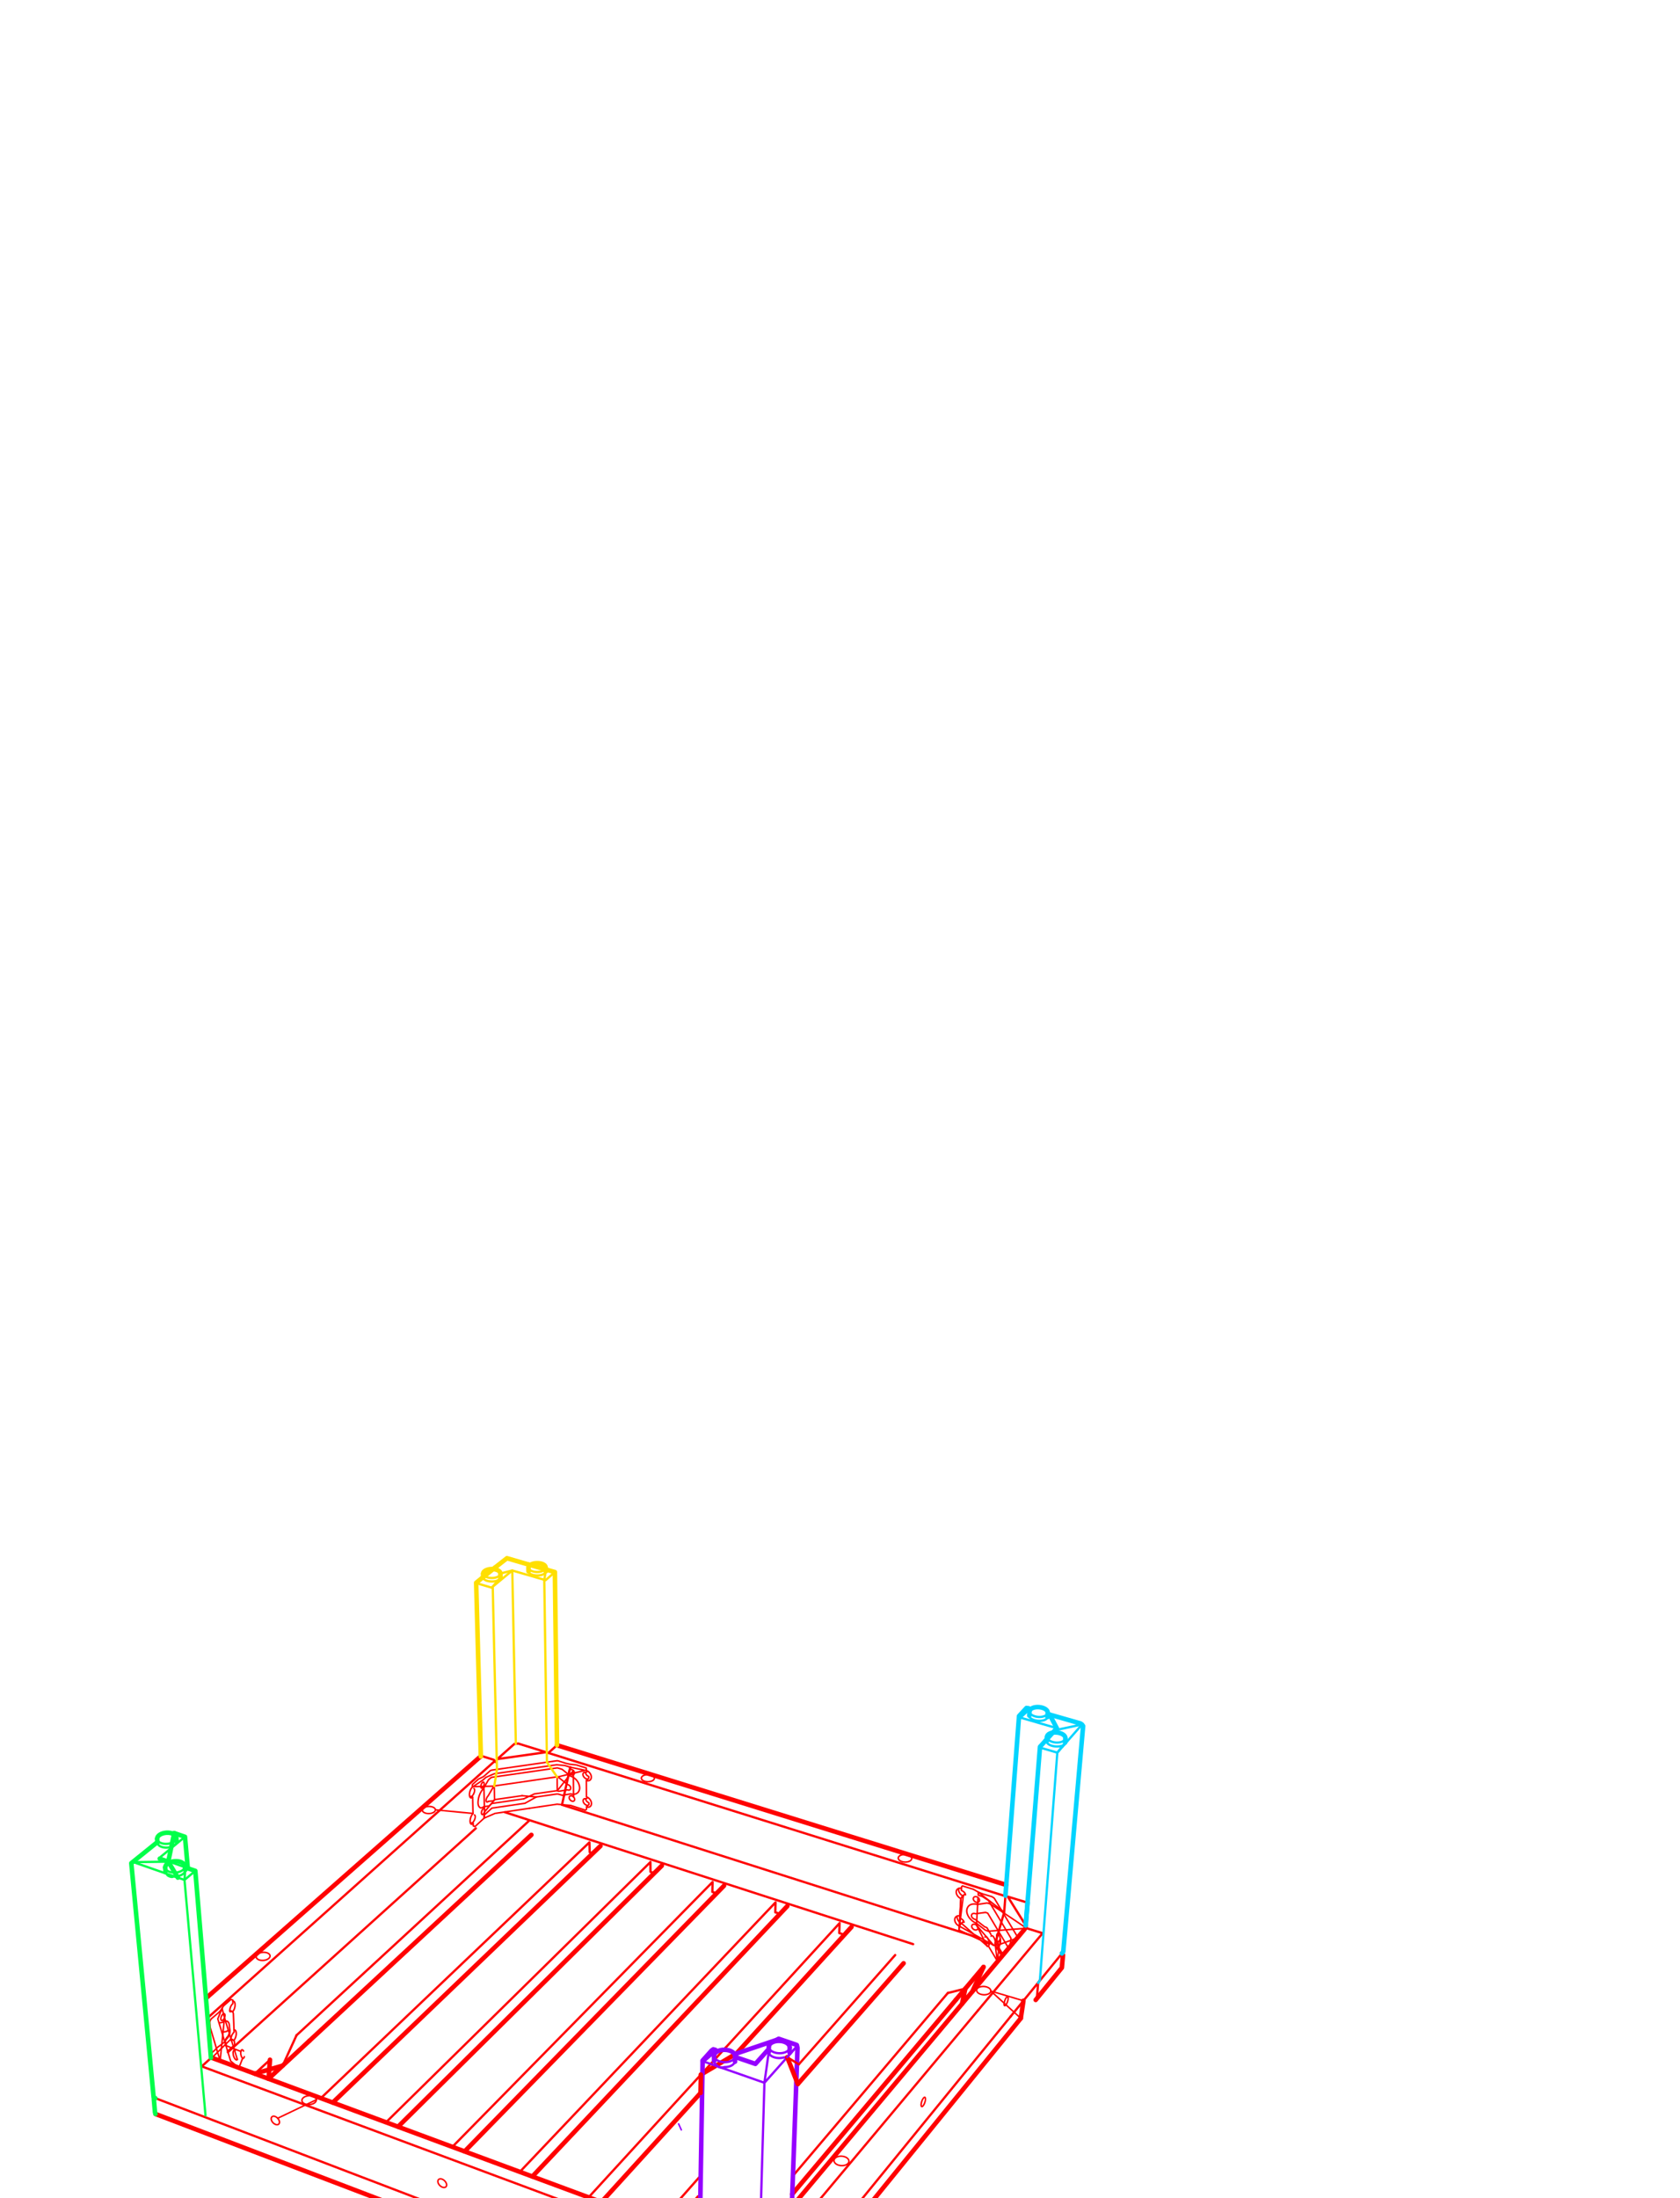 <svg xmlns="http://www.w3.org/2000/svg" baseProfile="full" height="1122.52" preserveAspectRatio="xMinYMin meet" style="width:738px;height:965px" width="793.701" xml:space="preserve"><path d="m227.616 765.481 12.25 3.805-21.417 3.028 7.452-6.617 1.715-.216" style="fill:none;stroke:red;stroke-width:1;stroke-linecap:round;stroke-linejoin:round;stroke-miterlimit:4;stroke-dasharray:none;stroke-opacity:1;visibility:visible"/><path d="M207.489 784.42v-.907l2.67-2.408 1.981-.961.634-.438.3-.276 2.26-2s.384-.218.713-.28l28.466-4.091s.412-.064.68.039l3.427 1.071 1.713.389 2.805.31 4.397 1.357.023.924M257.626 788.945c.577.144 1.163.55 1.6 1.153.81 1.112.807 2.485-.008 3.073-.43.31-1.004.336-1.565.123M257.565 777.352c.577.144 1.161.548 1.601 1.153.807 1.112.804 2.485-.01 3.073-.431.31-1.004.334-1.566.123M207.593 789.028c-.263.246-.533.362-.774.297-.599-.167-.779-1.407-.399-2.768.245-.881.662-1.597 1.09-1.948M207.83 800.622c-.255.248-.52.361-.75.298-.582-.16-.75-1.38-.376-2.725.242-.872.654-1.575 1.07-1.925" style="fill:none;stroke:red;stroke-width:.667;stroke-linecap:round;stroke-linejoin:round;stroke-miterlimit:4;stroke-dasharray:none;stroke-opacity:1;visibility:visible"/><path d="m236.99 793.263 7.728-1.148 5.945.535 6.542 2.095.454-.41v-1.111l1.076-.989-.024-.695c-1.484-.719-1.465-1.79-1.465-1.79.185.104.373-.082.373-.082l.515-.492M258.073 777.56l-.516.515s-.183.226-.372.062c0 0 .022 1.255 1.468 1.83l.017.699-1.092 1.049.04 7.028M207.076 800.286l.8.235.04 1.13.744.268 4.024-3.701 4.768-2.055 15.119-2.244M207.77 796.184l-.143-7.216-.925-.292M212.835 795.52c-.244.734-.71 1.236-1.048 1.127-.333-.113-.406-.793-.162-1.527.242-.73.712-1.237 1.045-1.125.335.11.41.795.165 1.526v-.001M212.563 783.94c-.245.73-.713 1.237-1.048 1.125-.334-.111-.408-.793-.164-1.525.243-.734.712-1.238 1.047-1.127.335.11.41.796.165 1.527" style="fill:none;stroke:red;stroke-width:.667;stroke-linecap:round;stroke-linejoin:round;stroke-miterlimit:4;stroke-dasharray:none;stroke-opacity:1;visibility:visible"/><path d="M208.447 796.838c.454.205.444 1.19-.022 2.196-.275.601-.65 1.072-1.002 1.316M208.2 785.245c.43.195.41 1.174-.059 2.185-.275.596-.64 1.068-.984 1.317M212.292 781.382l1.156-1.047 3.673-1.585 27.414-3.948 3.589.33 2.375.742" style="fill:none;stroke:red;stroke-width:.667;stroke-linecap:round;stroke-linejoin:round;stroke-miterlimit:4;stroke-dasharray:none;stroke-opacity:1;visibility:visible"/><path d="m235.589 788.95 9.07-1.317.554.041 1.549.45c.185.106.473.043.473.043l3.51-.597s1.67.721 3.094-.56c.366-.33.911-1.268.767-2.398-.49-3.842-3.943-4.812-3.943-4.812l-3.49-2.795c-.166-.205-.536-.29-.536-.29l-1.467-.469-.452-.064-28.547 4.112-.537.206-.968.84c-.165.147-.27.393-.27.393l-2.106 3.637s-2.23 2.18-2.288 6.044c-.03 1.736.865 2.27 1.09 2.29a1.82 1.82 0 0 0 1.408-.504l2.143-.283c.147 0 .291-.127.291-.127l.907-.8.145-.185 14.115-2.055" style="fill:none;stroke:red;stroke-width:.667;stroke-linecap:round;stroke-linejoin:round;stroke-miterlimit:4;stroke-dasharray:none;stroke-opacity:1;visibility:visible"/><path d="m234.766 787.597 9.89-1.421.848.244 3.754-.596s1.445.576 1.445-.82c0-1.172-1.465-1.584-1.465-1.584l-3.796-3.023-.93-.268-27.144 3.945-.246.106-.392.349-2.292 3.928s-.824.739-.887 1.91c-.064 1.173.824.803.927.493l2.315-.227.556-.534 12.005-1.725M217.121 784.179l.127 6.003M244.74 780.21l.063 6.003M212.684 798.218l-.04-1.252 3.3-3.003.268-.144 14.388-2.106M258.04 792.625c-.43-.026-.928-.27-1.324-.708-.633-.7-.762-1.602-.295-2.024.212-.19.513-.247.836-.193M257.969 781.057c-.431-.025-.929-.273-1.324-.708-.632-.699-.763-1.601-.296-2.024.213-.192.516-.25.836-.192M251.853 777.329c.54.541.653 1.305.25 1.705-.402.399-1.17.279-1.712-.264-.544-.545-.656-1.311-.248-1.706.404-.402 1.17-.282 1.71.265M251.951 788.917c.54.543.659 1.302.264 1.693-.394.39-1.155.263-1.693-.28-.543-.551-.661-1.304-.265-1.694.392-.391 1.153-.266 1.693.279l.001.002" style="fill:none;stroke:red;stroke-width:.667;stroke-linecap:round;stroke-linejoin:round;stroke-miterlimit:4;stroke-dasharray:none;stroke-opacity:1;visibility:visible"/><path d="m441.13 839.515.55-7.247M451.414 835.348l-8.721-2.656 7.88 12.617-.132 1.594" style="fill:none;stroke:red;stroke-width:1;stroke-linecap:round;stroke-linejoin:round;stroke-miterlimit:4;stroke-dasharray:none;stroke-opacity:1;visibility:visible"/><path d="M422.108 833.537a3.587 3.587 0 0 1-1.06-.717c-1.09-1.057-1.325-2.56-.525-3.358.43-.428 1.072-.564 1.744-.432M422.515 844.554a3.583 3.583 0 0 1-1.057-.713c-.8-.771-1.138-1.782-.954-2.582" style="fill:none;stroke:red;stroke-width:.667;stroke-linecap:round;stroke-linejoin:round;stroke-miterlimit:4;stroke-dasharray:none;stroke-opacity:1;visibility:visible"/><path d="M423.158 832.463a3.483 3.483 0 0 1-1.058-.713c-.798-.77-1.137-1.78-.953-2.579M421.466 845.669a3.527 3.527 0 0 1-1.06-.714c-1.091-1.057-1.326-2.56-.526-3.357.43-.43 1.072-.567 1.744-.435M438.075 860.895l-3.705-6.213" style="fill:none;stroke:red;stroke-width:.667;stroke-linecap:round;stroke-linejoin:round;stroke-miterlimit:4;stroke-dasharray:none;stroke-opacity:1;visibility:visible"/><path d="m447.207 850.742-10.419-17.312s-.43-.38-1.03-.716l-3.815-1.136s-1.801-.59-2.788-1.221l-1.587-.887-4.801-1.475-.385.425-.087 1.515s1.759.716 1.844 1.98l-.557-.171-1.072 1.096s-.516.886-.472 1.263l-.43 7.92s1.758.802 1.888 1.938l-.601-.127-1.03 1.137s-.515.76-.469 1.18l-.134 1.222M437.263 854.346l2.781 4.415" style="fill:none;stroke:red;stroke-width:.667;stroke-linecap:round;stroke-linejoin:round;stroke-miterlimit:4;stroke-dasharray:none;stroke-opacity:1;visibility:visible"/><path d="m429.758 830.775-.044 1.265 1.801.59 2.66 1.726 9.946 16.64-.47 3.623M438.146 854.028l2.245 3.75M442.835 854.955l-8.919-14.953-.214-.13-.774-.249-4.372.589s-1.416-.591-1.756.589c-.345 1.181 1.452 1.938 1.584 1.897l4.159 3.241.987.379 1.777 2.968M102.832 891.217a.595.595 0 0 1 .257.016c.671.185.899 1.473.511 2.88-.2.737-.534 1.354-.903 1.757M102.316 878.617a.61.61 0 0 1 .26.016c.67.182.897 1.473.51 2.877-.205.737-.538 1.357-.906 1.757M428.958 845.217c.648.518.854 1.322.464 1.797-.394.473-1.24.443-1.886-.076-.652-.516-.854-1.323-.464-1.799.394-.472 1.24-.438 1.886.078M429.63 833.1c.638.51.844 1.306.453 1.782-.396.478-1.237.449-1.875-.064-.644-.508-.841-1.312-.45-1.784.392-.476 1.232-.448 1.872.066" style="fill:none;stroke:red;stroke-width:.667;stroke-linecap:round;stroke-linejoin:round;stroke-miterlimit:4;stroke-dasharray:none;stroke-opacity:1;visibility:visible"/><path d="m435.116 835.958-1.114-.38s-.516-.125-.69-.041l-3.898.59s-3.216-1.013-4.418 1.433c-1.2 2.442 1.202 5.813 3.86 6.781l3.859 2.988s.385.17.597.254l.862.295M96.698 904.747l-4.378-14.68-.15-2.064c.022-1.153.768-1.761.768-1.761l2.54-2.172c1.092-.75 2.074-2.315 2.074-2.315.225-.508.712-1.142.712-1.142l3.198-2.783.832.3-.009 1.543s-1.115.749-1.377 2.992l.77.277s.849.47.835 1.133l.324 8.07s-1.317 1.239-1.377 3.059l.75.317s.762.359.811 1.089l.087 1.16-3.112 2.72" style="fill:none;stroke:red;stroke-width:.667;stroke-linecap:round;stroke-linejoin:round;stroke-miterlimit:4;stroke-dasharray:none;stroke-opacity:1;visibility:visible"/><path d="m104.935 907.934-1.248-1.08-2.367-1.983-5.652-18.505 1.882-4.612" style="fill:none;stroke:red;stroke-width:.667;stroke-linecap:round;stroke-linejoin:round;stroke-miterlimit:4;stroke-dasharray:none;stroke-opacity:1;visibility:visible"/><path d="m97.478 892.22 2.052-.32s.727-.82 1.1-.082c.371.739-.527 2.519-.983 2.681l-.978 1.584M95.026 899.263l-.4.615-.962.815s-.966.836-.814 1.764l.062 1.178M101.46 895.203s.014.43.052.602c0 0 .536.054.697-.285M100.908 882.667s.032.43.12.539c0 0 .425.139.65-.263M98.824 896.685a.363.363 0 0 1 .214.02c.328.131.412.718.228 1.393M98.616 885.862c-.324.817-.902 1.355-1.287 1.198-.385-.151-.429-.935-.104-1.753.325-.814.903-1.356 1.285-1.2.384.15.431.938.106 1.755" style="fill:none;stroke:red;stroke-width:.667;stroke-linecap:round;stroke-linejoin:round;stroke-miterlimit:4;stroke-dasharray:none;stroke-opacity:1;visibility:visible"/><path d="m96.23 888.16 1.424-.225s1.1-1.006 2.208-.488c1.108.519.931 2.7.931 2.7l.137.603s.34 1.296-.164 2.612c-.5 1.323-1.109 1.67-1.109 1.67l-.912 1.438" style="fill:none;stroke:red;stroke-width:.667;stroke-linecap:round;stroke-linejoin:round;stroke-miterlimit:4;stroke-dasharray:none;stroke-opacity:1;visibility:visible"/><path d="m211.225 771.145-1.03.803L90.546 877.259" style="fill:none;stroke:red;stroke-width:2;stroke-linecap:round;stroke-linejoin:round;stroke-miterlimit:4;stroke-dasharray:none;stroke-opacity:1;visibility:visible"/><path d="m217.735 773.635-.75-.979-5.48-1.729-.28.219" style="fill:none;stroke:red;stroke-width:1;stroke-linecap:round;stroke-linejoin:round;stroke-miterlimit:4;stroke-dasharray:none;stroke-opacity:1;visibility:visible"/><path d="M448.414 886.121 333.01 1028.238l-.98.437L68.3 928.113M466.495 857.655l.459.73-.5 5.52-11.488 14.146" style="fill:none;stroke:red;stroke-width:2;stroke-linecap:round;stroke-linejoin:round;stroke-miterlimit:4;stroke-dasharray:none;stroke-opacity:1;visibility:visible"/><path d="m92.88 903.385-4.27 3.833" style="fill:none;stroke:red;stroke-width:1;stroke-linecap:round;stroke-linejoin:round;stroke-miterlimit:4;stroke-dasharray:none;stroke-opacity:1;visibility:visible"/><path d="m307.426 982.814-214.543-79.43M244.672 766.218l129.096 40.125 21.514 6.686 46.672 14.506" style="fill:none;stroke:red;stroke-width:2;stroke-linecap:round;stroke-linejoin:round;stroke-miterlimit:4;stroke-dasharray:none;stroke-opacity:1;visibility:visible"/><path d="m240.901 769.614 3.77-3.396M450.974 846.572l7.07 2.188" style="fill:none;stroke:red;stroke-width:1;stroke-linecap:round;stroke-linejoin:round;stroke-miterlimit:4;stroke-dasharray:none;stroke-opacity:1;visibility:visible"/><path d="m427.12 874.395 22.957-27.364M347.905 968.817l74.71-89.05M135.955 895.973l97.468-90.39M117.978 912.648l6.195-5.75M146.2 923.093l117.556-112.612M174.86 933.718l115.874-114.625M204.11 944.551l113.941-116.645M233.88 955.551l111.964-118.689M323.525 901.57l50.528-55.56M264.224 966.77l43.528-47.859M350.462 914.983l46.472-53.03M295.076 978.181l11.813-13.479M424.042 873.092l8.01-9.507M348.02 963.309l71.82-85.23" style="fill:none;stroke:red;stroke-width:2;stroke-linecap:round;stroke-linejoin:round;stroke-miterlimit:4;stroke-dasharray:none;stroke-opacity:1;visibility:visible"/><path d="m91.256 885.905 126.084-112.73M240.901 769.614l132.409 41.464 20.748 6.5 47.528 14.883M429.664 882.603l-82.232 98.182M457.536 849.322l-23.437 27.985M449.575 878.41l16.917-20.755M332.447 1022.093l111.541-136.829M68.244 921.179l264.202 100.914-.167 6.458M100.088 900.997l108.932-98.292M246.88 792.385l134.674 42.94 17.474 5.573 30.734 9.799M118.595 904.322l-6.617 6.104M232.478 799.314l-102.214 94.25M258.901 808.89 141.035 921.092M285.714 817.53 169.589 931.76M313.01 826.28 198.696 942.572M340.676 835.218 228.38 953.51M307.902 910.848l-49.333 53.865M368.842 844.301l-50.097 54.708M307.077 955.994l-17.715 20.073M393.234 858.348l-42.34 47.987M416.363 875.003l-67.981 80.225M307.204 988.593 88.611 907.219M456.036 870.593l-.563 6.875M242.832 802.437l158.298 51.127M221.811 795.648l9.29 3M258.922 808.87l.112 4.333 1.388.446M285.714 817.489l.041 4.333 1.648.542M313.01 826.301l-.083 4.333 1.834.584M340.676 835.218l-.104 4.375 2.021.666M368.821 844.364l-.144 4.333 2.228.73" style="fill:none;stroke:red;stroke-width:1;stroke-linecap:round;stroke-linejoin:round;stroke-miterlimit:4;stroke-dasharray:none;stroke-opacity:1;visibility:visible"/><path d="M287.466 780.7c-.003.86-1.29 1.554-2.873 1.549-1.588-.007-2.87-.707-2.867-1.567.001-.861 1.29-1.554 2.877-1.55 1.584.007 2.864.708 2.863 1.57v-.002M400.511 815.987c-.039.915-1.395 1.603-3.032 1.533-1.639-.066-2.935-.86-2.897-1.777.037-.913 1.393-1.6 3.032-1.532 1.638.069 2.932.86 2.896 1.776h.001M262.417 967.731c.017 1.201-1.48 2.195-3.347 2.219-1.857.024-3.381-.932-3.397-2.136-.014-1.206 1.485-2.2 3.345-2.224 1.864-.02 3.383.936 3.399 2.141M138.965 921.875c.06 1.076-1.308 2.027-3.061 2.125-1.75.096-3.218-.696-3.278-1.77-.06-1.076 1.311-2.027 3.06-2.123 1.751-.097 3.219.69 3.279 1.768M191.273 794.597c.021.865-1.253 1.598-2.847 1.636-1.593.036-2.9-.636-2.918-1.503-.02-.868 1.252-1.6 2.848-1.636 1.592-.036 2.897.636 2.917 1.503M118.632 858.671c.082.979-1.219 1.886-2.904 2.024-1.683.14-3.116-.54-3.196-1.518-.083-.979 1.218-1.887 2.905-2.024 1.683-.14 3.113.54 3.195 1.517v.001" style="fill:none;stroke:red;stroke-width:.667;stroke-linecap:round;stroke-linejoin:round;stroke-miterlimit:4;stroke-dasharray:none;stroke-opacity:1;visibility:visible"/><path d="m346.368 1005.35-.232 6.75" style="fill:none;stroke:red;stroke-width:1;stroke-linecap:round;stroke-linejoin:round;stroke-miterlimit:4;stroke-dasharray:none;stroke-opacity:1;visibility:visible"/><path d="M439.428 851.322c.232 1.385.076 2.563-.352 2.633-.424.072-.954-.994-1.184-2.38-.23-1.381-.072-2.558.354-2.628.424-.073.953.995 1.182 2.375M372.932 948.934c-.072 1.148-1.602 1.981-3.417 1.865-1.815-.115-3.221-1.133-3.148-2.283.073-1.145 1.599-1.976 3.416-1.86 1.81.114 3.221 1.131 3.15 2.277l-.001.001M435.264 874.154c-.064 1.008-1.513 1.732-3.237 1.623-1.728-.11-3.068-1.011-3.007-2.019.064-1.005 1.515-1.727 3.24-1.617 1.723.109 3.067 1.009 3.004 2.013" style="fill:none;stroke:red;stroke-width:.667;stroke-linecap:round;stroke-linejoin:round;stroke-miterlimit:4;stroke-dasharray:none;stroke-opacity:1;visibility:visible"/><path d="M434.504 853.56a4.573 4.573 0 0 0-.041-.905 4.456 4.456 0 0 0-.708-1.846M433.756 850.807a1.632 1.632 0 0 0-.56-.527" style="fill:none;stroke:red;stroke-width:.667;stroke-linecap:round;stroke-linejoin:round;stroke-miterlimit:2;stroke-dasharray:none;stroke-opacity:1;visibility:visible"/><path d="M433.196 850.28a.403.403 0 0 0-.26-.05.424.424 0 0 0-.292.195M433.619 854.37c.035.027.076.052.115.076M434.283 854.294a1.66 1.66 0 0 0 .221-.735M436.45 854.053a.487.487 0 0 0 .262.046.416.416 0 0 0 .292-.199" style="fill:none;stroke:red;stroke-width:.667;stroke-linecap:round;stroke-linejoin:round;stroke-miterlimit:2;stroke-dasharray:none;stroke-opacity:1;visibility:visible"/><path d="M436.338 853.977c.036.023.078.049.112.076M437.004 853.898c.128-.221.203-.476.219-.735M437.223 853.163a4.537 4.537 0 0 0-.75-2.752M436.472 850.411a1.627 1.627 0 0 0-.557-.528M435.915 849.886a.41.41 0 0 0-.552.148M435.363 850.034c-.003.008-.008.013-.013.024M433.732 854.445a.407.407 0 0 0 .258.045.387.387 0 0 0 .292-.196M103.192 900.169a.435.435 0 0 0-.259-.052.408.408 0 0 0-.296.197M103.306 900.245a1.46 1.46 0 0 0-.116-.078M102.637 900.315a1.701 1.701 0 0 0-.221.735" style="fill:none;stroke:red;stroke-width:.667;stroke-linecap:round;stroke-linejoin:round;stroke-miterlimit:2;stroke-dasharray:none;stroke-opacity:1;visibility:visible"/><path d="M102.416 901.05a4.563 4.563 0 0 0 .736 2.76M103.15 903.81c.141.216.334.396.56.527M103.71 904.335a.372.372 0 0 0 .258.05.401.401 0 0 0 .292-.195M104.262 904.19c.003-.008.01-.016.015-.025M106.586 903.627a.33.33 0 0 0 .252.066.33.33 0 0 0 .222-.131M107.061 903.562a1.4 1.4 0 0 0 .265-.607M106.982 900.507a1.49 1.49 0 0 0-.42-.51M106.56 899.997a.325.325 0 0 0-.25-.063.33.33 0 0 0-.222.13M106.086 900.065a1.373 1.373 0 0 0-.265.605M105.82 900.671a3.893 3.893 0 0 0 .346 2.449M106.164 903.12c.102.198.248.376.422.51" style="fill:none;stroke:red;stroke-width:.667;stroke-linecap:round;stroke-linejoin:round;stroke-miterlimit:2;stroke-dasharray:none;stroke-opacity:1;visibility:visible"/><path d="M366.91 970.928c-.4 1.192-1.055 2.047-1.46 1.912-.403-.138-.409-1.216-.012-2.404.401-1.193 1.056-2.049 1.462-1.912.406.136.411 1.21.01 2.404M442.592 878.8c-.366 1.092-.942 1.89-1.278 1.777-.336-.114-.312-1.092.052-2.191.368-1.096.942-1.892 1.28-1.779.338.113.313 1.094-.053 2.193h-.001M406.274 923.062c-.379 1.13-.996 1.942-1.374 1.817-.377-.127-.378-1.145 0-2.276.379-1.13.995-1.942 1.374-1.813.376.123.376 1.14 0 2.272M272.106 986.275c.924.883 1.197 2.092.615 2.701-.584.61-1.804.386-2.731-.496-.919-.882-1.195-2.093-.613-2.702.585-.61 1.806-.388 2.729.497M195.296 957.442c.902.872 1.176 2.057.609 2.638-.568.583-1.756.346-2.66-.526-.903-.878-1.173-2.064-.605-2.644.566-.583 1.754-.346 2.656.531v.001M121.988 929.996c.825.88 1.029 2.032.458 2.571-.576.533-1.708.253-2.536-.627-.826-.884-1.029-2.034-.454-2.573.57-.535 1.704-.253 2.532.63v-.001M232.57 793.92l4.42-.657M236.99 793.263l-4.42.656M212.563 783.94l.272 11.58M212.684 798.218l.151-2.698M212.835 795.52l-.272-11.58M207.51 784.609l4.782-3.227M257.565 777.352l-7.066-1.478M230.6 791.713l4.989-2.763M234.766 787.597l-4.665 2.153M230.101 789.75l4.665-2.153M235.589 788.95l-6.235-.576M207.489 784.42l9.632-.241M212.835 795.52l4.413-5.338M257.558 777.149l-12.818 3.061M212.835 795.52l-.151 2.698M235.589 788.95l-4.989 2.763M251.951 788.917l-.098-11.588M251.853 777.329l.098 11.588" style="fill:none;stroke:red;stroke-width:.667;stroke-linecap:round;stroke-linejoin:round;stroke-miterlimit:4;stroke-dasharray:none;stroke-opacity:1;visibility:visible"/><path d="m437.223 853.163 3.907-13.648M450.974 846.572l.44-11.224" style="fill:none;stroke:red;stroke-width:1;stroke-linecap:round;stroke-linejoin:round;stroke-miterlimit:4;stroke-dasharray:none;stroke-opacity:1;visibility:visible"/><path d="m433.732 854.445-11.217-9.891M436.45 854.053l-14.984-8.384M437.263 854.346l.812 6.549M438.146 854.028l9.061-3.286M434.504 853.559l-13.242-6.186M438.146 854.028l1.898 4.733M441.13 839.515l-11.372-8.74M437.263 854.346l3.128 3.433M436.45 854.053l-7.492-8.836M433.619 854.37l-4.661-9.153M428.958 845.217l.672-12.117M428.958 845.217l.672-12.117M450.974 846.572l-15.858-10.614M450.974 846.572l-16.8 1.306M106.586 903.627l-1.651 4.307M98.616 885.862l-1.066-4.108M98.745 896.47l-3.719 2.793M92.912 903.635l8.548-8.432M105.82 900.671l-6.554-2.573M104.262 904.19l-5.646-18.328M97.55 881.754l1.066 4.108" style="fill:none;stroke:red;stroke-width:.667;stroke-linecap:round;stroke-linejoin:round;stroke-miterlimit:4;stroke-dasharray:none;stroke-opacity:1;visibility:visible"/><path d="m449.575 878.41-1.161 7.711M422.614 879.767l4.506-5.372M424.042 873.092l-1.428 6.675M124.173 906.899l11.782-10.926M118.595 904.322l-.617 8.326M111.978 910.426l12.195-3.527M307.902 910.848l15.623-9.278M419.84 878.079l4.202-4.987M427.12 874.395l4.933-10.81M424.042 873.092l-4.202 4.987" style="fill:none;stroke:red;stroke-width:2;stroke-linecap:round;stroke-linejoin:round;stroke-miterlimit:4;stroke-dasharray:none;stroke-opacity:1;visibility:visible"/><path d="m92.88 903.385-1.624-17.48M434.099 877.307l-4.435 5.296M429.664 882.603l4.435-5.296M448.414 886.121l1.161-7.711M449.575 878.41l-5.587 6.854M250.499 775.874l-3.619 16.511M117.978 912.648l.617-8.326M124.173 906.899l-12.195 3.527M124.173 906.899l6.09-13.335M318.745 899.009l-10.843 11.839M307.902 910.848l10.843-11.84M424.042 873.092l-7.679 1.911M231.102 798.648l11.73 3.789M242.832 802.437l-11.73-3.789" style="fill:none;stroke:red;stroke-width:1;stroke-linecap:round;stroke-linejoin:round;stroke-miterlimit:4;stroke-dasharray:none;stroke-opacity:1;visibility:visible"/><path d="m121.988 929.996 16.977-8.121M207.77 796.184l-16.497-1.587M138.965 921.875l-16.977 8.121" style="fill:none;stroke:red;stroke-width:.667;stroke-linecap:round;stroke-linejoin:round;stroke-miterlimit:4;stroke-dasharray:none;stroke-opacity:1;visibility:visible"/><path d="m73.922 817.343-3.75-1.292M92.662 903.463l-6.863-82.08-3.21-1.081M68.718 809.096l-11.044 8.915 9.817 102.833.755.336-.67.418.503 5.779.22.737M82.5 820.267l-1.244-13.841-4.733-1.623" style="fill:none;stroke:#00ff4a;stroke-width:2;stroke-linecap:round;stroke-linejoin:round;stroke-miterlimit:4;stroke-dasharray:none;stroke-opacity:1;visibility:visible"/><path d="m78.13 824.35 2.917 1.013 4.751-3.981M58.61 817.551l13.75 4.8M81.047 825.364l9.228 103.354M69.901 815.78l11.356-9.356M81.19 819.305l.004.05c.094 1.371-1.728 2.615-4.07 2.775-2.344.16-4.462-.797-4.555-2.17" style="fill:none;stroke:#00ff4a;stroke-width:1;stroke-linecap:round;stroke-linejoin:round;stroke-miterlimit:4;stroke-dasharray:none;stroke-opacity:1;visibility:visible"/><path d="M72.57 819.96c-.095-1.373 1.87-2.644 4.214-2.804 2.316-.161 4.269.799 4.408 2.149M81.36 821.025l-.207-2.036" style="fill:none;stroke:#00ff4a;stroke-width:2;stroke-linecap:round;stroke-linejoin:round;stroke-miterlimit:4;stroke-dasharray:none;stroke-opacity:1;visibility:visible"/><path d="M72.713 821.635c.028.388.28.8.5 1.167.272.45.46.695 1.208 1 1.421.579 1.71.032 1.903.003.306-.05.63.021.956-.003 2.348-.159 4.174-1.401 4.078-2.776" style="fill:none;stroke:#00ff4a;stroke-width:1;stroke-linecap:round;stroke-linejoin:round;stroke-miterlimit:4;stroke-dasharray:none;stroke-opacity:1;visibility:visible"/><path d="m72.567 819.893.147 1.743" style="fill:none;stroke:#00ff4a;stroke-width:2;stroke-linecap:round;stroke-linejoin:round;stroke-miterlimit:4;stroke-dasharray:none;stroke-opacity:1;visibility:visible"/><path d="M77.446 806.797c.094 1.352-1.716 2.573-4.036 2.73-2.326.157-4.285-.811-4.378-2.157" style="fill:none;stroke:#00ff4a;stroke-width:1;stroke-linecap:round;stroke-linejoin:round;stroke-miterlimit:4;stroke-dasharray:none;stroke-opacity:1;visibility:visible"/><path d="M69.033 807.37c-.09-1.353 1.717-2.575 4.041-2.73 2.324-.157 4.282.81 4.376 2.156M77.611 808.44l-.164-1.643" style="fill:none;stroke:#00ff4a;stroke-width:2;stroke-linecap:round;stroke-linejoin:round;stroke-miterlimit:4;stroke-dasharray:none;stroke-opacity:1;visibility:visible"/><path d="M69.174 809.015c.092 1.352 2.054 2.315 4.384 2.156 2.33-.156 4.144-1.38 4.052-2.733" style="fill:none;stroke:#00ff4a;stroke-width:1;stroke-linecap:round;stroke-linejoin:round;stroke-miterlimit:4;stroke-dasharray:none;stroke-opacity:1;visibility:visible"/><path d="m69.027 807.28.148 1.735M78.13 824.35l-4.208-7.007M73.922 817.343l2.6-12.54" style="fill:none;stroke:#00ff4a;stroke-width:2;stroke-linecap:round;stroke-linejoin:round;stroke-miterlimit:4;stroke-dasharray:none;stroke-opacity:1;visibility:visible"/><path d="m72.36 822.351 5.77 1.999M69.901 815.78l15.897 5.602M73.922 817.343l-15.312.208M81.36 821.025l-.313 4.339" style="fill:none;stroke:#00ff4a;stroke-width:1;stroke-linecap:round;stroke-linejoin:round;stroke-miterlimit:4;stroke-dasharray:none;stroke-opacity:1;visibility:visible"/><path d="m307.279 987.744 1.384-83.125 3.92-4.359.761-.544.967.339" style="fill:none;stroke:#9500ff;stroke-width:2;stroke-linecap:round;stroke-linejoin:round;stroke-miterlimit:4;stroke-dasharray:none;stroke-opacity:1;visibility:visible"/><path d="m306.884 1011.51.395-23.765M347.445 979.744l-.895 24.972" style="fill:none;stroke:#9500ff;stroke-width:1;stroke-linecap:round;stroke-linejoin:round;stroke-miterlimit:4;stroke-dasharray:none;stroke-opacity:1;visibility:visible"/><path d="m341.366 895.53.687-.437 7.617 2.604.368.172.299 1.281-2.89 80.593M323.634 903.322l8.208 2.81 5.376-6" style="fill:none;stroke:#9500ff;stroke-width:2;stroke-linecap:round;stroke-linejoin:round;stroke-miterlimit:4;stroke-dasharray:none;stroke-opacity:1;visibility:visible"/><path d="m314.728 907.051-6.04-2.112M345.814 903.184l-10.013 11.24-18.648-6.527M350.087 898.387l-2.467 2.77M335.8 914.424l-3.084 106.497" style="fill:none;stroke:#9500ff;stroke-width:1;stroke-linecap:round;stroke-linejoin:round;stroke-miterlimit:4;stroke-dasharray:none;stroke-opacity:1;visibility:visible"/><path d="m313.668 902.739.012 2.18M322.89 905.168l.017-2.208" style="fill:none;stroke:#9500ff;stroke-width:2;stroke-linecap:round;stroke-linejoin:round;stroke-miterlimit:4;stroke-dasharray:none;stroke-opacity:1;visibility:visible"/><path d="M322.905 902.774c-.032 1.508-2.126 2.676-4.667 2.615-2.545-.06-4.576-1.331-4.54-2.836" style="fill:none;stroke:#9500ff;stroke-width:1;stroke-linecap:round;stroke-linejoin:round;stroke-miterlimit:4;stroke-dasharray:none;stroke-opacity:1;visibility:visible"/><path d="M313.697 902.551c.036-1.508 2.129-2.674 4.672-2.614 2.544.06 4.577 1.33 4.536 2.836" style="fill:none;stroke:#9500ff;stroke-width:2;stroke-linecap:round;stroke-linejoin:round;stroke-miterlimit:4;stroke-dasharray:none;stroke-opacity:1;visibility:visible"/><path d="M313.678 904.947c-.013.547.35 1.014.861 1.484.282.259.539.923 1.491 1.17 1.329.344 2.039-.083 2.192-.078 2.167.052 4.112-.783 4.667-2.353" style="fill:none;stroke:#9500ff;stroke-width:1;stroke-linecap:round;stroke-linejoin:round;stroke-miterlimit:4;stroke-dasharray:none;stroke-opacity:1;visibility:visible"/><path d="m337.712 898.778-.005 2.172M346.866 901.278l.036-2.2" style="fill:none;stroke:#9500ff;stroke-width:2;stroke-linecap:round;stroke-linejoin:round;stroke-miterlimit:4;stroke-dasharray:none;stroke-opacity:1;visibility:visible"/><path d="M346.906 898.89c-.048 1.503-2.139 2.65-4.672 2.568-2.53-.084-4.544-1.37-4.492-2.872" style="fill:none;stroke:#9500ff;stroke-width:1;stroke-linecap:round;stroke-linejoin:round;stroke-miterlimit:4;stroke-dasharray:none;stroke-opacity:1;visibility:visible"/><path d="M337.743 898.587c.047-1.5 2.14-2.647 4.67-2.562 2.529.08 4.542 1.365 4.493 2.865" style="fill:none;stroke:#9500ff;stroke-width:2;stroke-linecap:round;stroke-linejoin:round;stroke-miterlimit:4;stroke-dasharray:none;stroke-opacity:1;visibility:visible"/><path d="M337.703 900.977c-.043 1.36 1.972 2.523 4.497 2.609 1.023.03 1.927-.27 2.74-.393.345-.05.853-.173 1.155-.396.505-.375.751-1.012.769-1.518" style="fill:none;stroke:#9500ff;stroke-width:1;stroke-linecap:round;stroke-linejoin:round;stroke-miterlimit:4;stroke-dasharray:none;stroke-opacity:1;visibility:visible"/><path d="m298.09 932.452 1.205 2.647" style="fill:none;stroke:#9500ff;stroke-width:.667;stroke-linecap:round;stroke-linejoin:round;stroke-miterlimit:4;stroke-dasharray:none;stroke-opacity:1;visibility:visible"/><path d="m308.688 904.939 5.623-4.884" style="fill:none;stroke:#9500ff;stroke-width:2;stroke-linecap:round;stroke-linejoin:round;stroke-miterlimit:4;stroke-dasharray:none;stroke-opacity:1;visibility:visible"/><path d="m317.153 907.897-2.425-.846M314.311 900.055l-5.623 4.884M347.62 901.158l-1.806 2.026M314.728 907.051l2.425.846M337.707 900.95l-1.907 13.474" style="fill:none;stroke:#9500ff;stroke-width:1;stroke-linecap:round;stroke-linejoin:round;stroke-miterlimit:4;stroke-dasharray:none;stroke-opacity:1;visibility:visible"/><path d="m232.211 686.895-9.512-2.776-5.284 4.137M244.681 766.177l-.924-75.973-3.696-1.055M211.85 692.729l-2.679 2.17 2.056 76.247" style="fill:none;stroke:#ffdf00;stroke-width:2;stroke-linecap:round;stroke-linejoin:round;stroke-miterlimit:4;stroke-dasharray:none;stroke-opacity:1;visibility:visible"/><path d="m209.214 695.046 6.737 1.99 9.082-7.526 14.64 4.25 4.082-3.558M216.443 696.578l1.868 80.265M239.089 693.62l1.167 80.057M226.589 765.593l-1.556-76.084M219.84 690.973l-.001-.137" style="fill:none;stroke:#ffdf00;stroke-width:1;stroke-linecap:round;stroke-linejoin:round;stroke-miterlimit:4;stroke-dasharray:none;stroke-opacity:1;visibility:visible"/><path d="m212.203 691 .052 1.573M219.87 692.567l-.028-1.593" style="fill:none;stroke:#ffdf00;stroke-width:2;stroke-linecap:round;stroke-linejoin:round;stroke-miterlimit:4;stroke-dasharray:none;stroke-opacity:1;visibility:visible"/><path d="M219.838 690.84c0 1.084-1.675 1.97-3.74 1.97-2.065 0-3.875-.859-3.875-1.945" style="fill:none;stroke:#ffdf00;stroke-width:1;stroke-linecap:round;stroke-linejoin:round;stroke-miterlimit:4;stroke-dasharray:none;stroke-opacity:1;visibility:visible"/><path d="M212.223 690.865c0-1.088 1.81-1.995 3.875-1.995s3.74.88 3.74 1.967" style="fill:none;stroke:#ffdf00;stroke-width:2;stroke-linecap:round;stroke-linejoin:round;stroke-miterlimit:4;stroke-dasharray:none;stroke-opacity:1;visibility:visible"/><path d="M212.254 692.594c0 .982 1.81 1.751 3.876 1.751s3.739-.795 3.739-1.779" style="fill:none;stroke:#ffdf00;stroke-width:1;stroke-linecap:round;stroke-linejoin:round;stroke-miterlimit:4;stroke-dasharray:none;stroke-opacity:1;visibility:visible"/><path d="m232.12 688.351.052 1.555M239.728 689.898l-.028-1.577" style="fill:none;stroke:#ffdf00;stroke-width:2;stroke-linecap:round;stroke-linejoin:round;stroke-miterlimit:4;stroke-dasharray:none;stroke-opacity:1;visibility:visible"/><path d="M239.697 688.188c0 1.076-1.6 1.992-3.667 1.992-2.065 0-3.89-.888-3.89-1.964" style="fill:none;stroke:#ffdf00;stroke-width:1;stroke-linecap:round;stroke-linejoin:round;stroke-miterlimit:4;stroke-dasharray:none;stroke-opacity:1;visibility:visible"/><path d="M232.14 688.217c0-1.077 1.826-1.93 3.89-1.93 2.067.001 3.667.827 3.667 1.903" style="fill:none;stroke:#ffdf00;stroke-width:2;stroke-linecap:round;stroke-linejoin:round;stroke-miterlimit:4;stroke-dasharray:none;stroke-opacity:1;visibility:visible"/><path d="M232.171 689.928c0 .972 1.824 1.776 3.89 1.776s3.666-.834 3.666-1.804" style="fill:none;stroke:#ffdf00;stroke-width:1;stroke-linecap:round;stroke-linejoin:round;stroke-miterlimit:4;stroke-dasharray:none;stroke-opacity:1;visibility:visible"/><path d="m240.061 689.15-7.85-2.255M211.85 692.729l5.565-4.473" style="fill:none;stroke:#ffdf00;stroke-width:2;stroke-linecap:round;stroke-linejoin:round;stroke-miterlimit:4;stroke-dasharray:none;stroke-opacity:1;visibility:visible"/><path d="m219.87 692.567-3.427 4.011M239.728 689.898l-.639 3.722M219.838 690.837l5.195-1.328" style="fill:none;stroke:#ffdf00;stroke-width:1;stroke-linecap:round;stroke-linejoin:round;stroke-miterlimit:4;stroke-dasharray:none;stroke-opacity:1;visibility:visible"/><path d="m441.68 832.27 5.972-78.866 3.276-3.544.984.218M461.08 752.768l13.552 3.896.688.459.479.686-8.714 99.01-.59.837M459.302 764.208l-2.44 2.685-6.29 78.416M464.002 759.033l-.541.596" style="fill:none;stroke:#00d4ff;stroke-width:2;stroke-linecap:round;stroke-linejoin:round;stroke-miterlimit:4;stroke-dasharray:none;stroke-opacity:1;visibility:visible"/><path d="m466.719 766.913-2.252 2.563-7.584-2.208M475.32 757.122l-6.49 7.388M464.466 769.476l-7.65 99.917M447.734 753.966l16.503 4.76" style="fill:none;stroke:#00d4ff;stroke-width:1;stroke-linecap:round;stroke-linejoin:round;stroke-miterlimit:4;stroke-dasharray:none;stroke-opacity:1;visibility:visible"/><path d="m452.224 751.492-.076 1.727M460.135 753.846l.101-1.75" style="fill:none;stroke:#00d4ff;stroke-width:2;stroke-linecap:round;stroke-linejoin:round;stroke-miterlimit:4;stroke-dasharray:none;stroke-opacity:1;visibility:visible"/><path d="M460.246 751.95c-.091 1.194-1.954 2.022-4.16 1.855-2.203-.17-3.919-1.27-3.829-2.461" style="fill:none;stroke:#00d4ff;stroke-width:1;stroke-linecap:round;stroke-linejoin:round;stroke-miterlimit:4;stroke-dasharray:none;stroke-opacity:1;visibility:visible"/><path d="M452.256 751.344c.09-1.192 1.954-2.024 4.156-1.852 2.208.166 3.926 1.266 3.834 2.458" style="fill:none;stroke:#00d4ff;stroke-width:2;stroke-linecap:round;stroke-linejoin:round;stroke-miterlimit:4;stroke-dasharray:none;stroke-opacity:1;visibility:visible"/><path d="M452.146 753.24c-.083 1.08 1.638 2.086 3.849 2.255 2.205.166 4.06-.569 4.14-1.647" style="fill:none;stroke:#00d4ff;stroke-width:1;stroke-linecap:round;stroke-linejoin:round;stroke-miterlimit:4;stroke-dasharray:none;stroke-opacity:1;visibility:visible"/><path d="m459.888 762.68-.077 1.763M467.885 765.077l.104-1.784" style="fill:none;stroke:#00d4ff;stroke-width:2;stroke-linecap:round;stroke-linejoin:round;stroke-miterlimit:4;stroke-dasharray:none;stroke-opacity:1;visibility:visible"/><path d="M467.999 763.144c-.094 1.216-1.976 2.062-4.205 1.893-2.23-.17-3.962-1.292-3.871-2.508" style="fill:none;stroke:#00d4ff;stroke-width:1;stroke-linecap:round;stroke-linejoin:round;stroke-miterlimit:4;stroke-dasharray:none;stroke-opacity:1;visibility:visible"/><path d="M459.923 762.529c.09-1.216 1.972-2.063 4.203-1.893 2.229.169 3.964 1.292 3.873 2.508" style="fill:none;stroke:#00d4ff;stroke-width:2;stroke-linecap:round;stroke-linejoin:round;stroke-miterlimit:4;stroke-dasharray:none;stroke-opacity:1;visibility:visible"/><path d="M459.808 764.464c-.084 1.1 1.656 2.128 3.888 2.296.954.073 1.841-.023 2.552-.242.358-.112.654 0 1.05-.292.405-.298.553-.754.585-1.148" style="fill:none;stroke:#00d4ff;stroke-width:1;stroke-linecap:round;stroke-linejoin:round;stroke-miterlimit:4;stroke-dasharray:none;stroke-opacity:1;visibility:visible"/><path d="m447.734 753.966 4.178-3.888M464.237 758.726l-3.157-5.958M459.302 764.208l4.159-4.579" style="fill:none;stroke:#00d4ff;stroke-width:2;stroke-linecap:round;stroke-linejoin:round;stroke-miterlimit:4;stroke-dasharray:none;stroke-opacity:1;visibility:visible"/><path d="m468.83 764.51-2.111 2.403M464.237 758.726l-7.354 8.542M463.46 759.629l11.86-2.507M466.719 766.913l2.112-2.403M467.885 765.077l-3.419 4.399M451.912 750.078l-4.178 3.888" style="fill:none;stroke:#00d4ff;stroke-width:1;stroke-linecap:round;stroke-linejoin:round;stroke-miterlimit:4;stroke-dasharray:none;stroke-opacity:1;visibility:visible"/><path d="m251.853 777.329-7.05 8.884M421.262 847.373l.846-13.836M421.262 847.373l1.896-14.91M98.616 885.862l-1.918 18.885" style="fill:none;stroke:red;stroke-width:.667;stroke-linecap:round;stroke-linejoin:round;stroke-miterlimit:4;stroke-dasharray:none;stroke-opacity:1;visibility:visible"/><path d="m307.902 910.848-.15 8.063M345.814 903.184l4.648 11.799" style="fill:none;stroke:red;stroke-width:2;stroke-linecap:round;stroke-linejoin:round;stroke-miterlimit:4;stroke-dasharray:none;stroke-opacity:1;visibility:visible"/><path d="m345.814 903.184 5.08 3.15M456.815 869.393l-.779 1.2" style="fill:none;stroke:red;stroke-width:1;stroke-linecap:round;stroke-linejoin:round;stroke-miterlimit:4;stroke-dasharray:none;stroke-opacity:1;visibility:visible"/><path d="m438.075 860.895 1.353-9.573M437.263 854.346l2.165-3.024M448.414 886.121l-13.15-11.967M449.575 878.41l-14.311-4.256" style="fill:none;stroke:red;stroke-width:.667;stroke-linecap:round;stroke-linejoin:round;stroke-miterlimit:4;stroke-dasharray:none;stroke-opacity:1;visibility:visible"/><path d="m323.525 901.57 17.841-6.04" style="fill:none;stroke:#9500ff;stroke-width:2;stroke-linecap:round;stroke-linejoin:round;stroke-miterlimit:4;stroke-dasharray:none;stroke-opacity:1;visibility:visible"/><path d="m345.814 903.184 4.273-4.797" style="fill:none;stroke:#9500ff;stroke-width:1;stroke-linecap:round;stroke-linejoin:round;stroke-miterlimit:4;stroke-dasharray:none;stroke-opacity:1;visibility:visible"/><path d="m217.121 784.179 1.19-7.336M244.74 780.21l-4.484-6.533" style="fill:none;stroke:#ffdf00;stroke-width:1;stroke-linecap:round;stroke-linejoin:round;stroke-miterlimit:4;stroke-dasharray:none;stroke-opacity:1;visibility:visible"/><path d="m451.414 835.348-.841 9.961" style="fill:none;stroke:#00d4ff;stroke-width:2;stroke-linecap:round;stroke-linejoin:round;stroke-miterlimit:4;stroke-dasharray:none;stroke-opacity:1;visibility:visible"/><path d="m456.036 870.593.78-1.2" style="fill:none;stroke:#00d4ff;stroke-width:1;stroke-linecap:round;stroke-linejoin:round;stroke-miterlimit:4;stroke-dasharray:none;stroke-opacity:1;visibility:visible"/></svg>